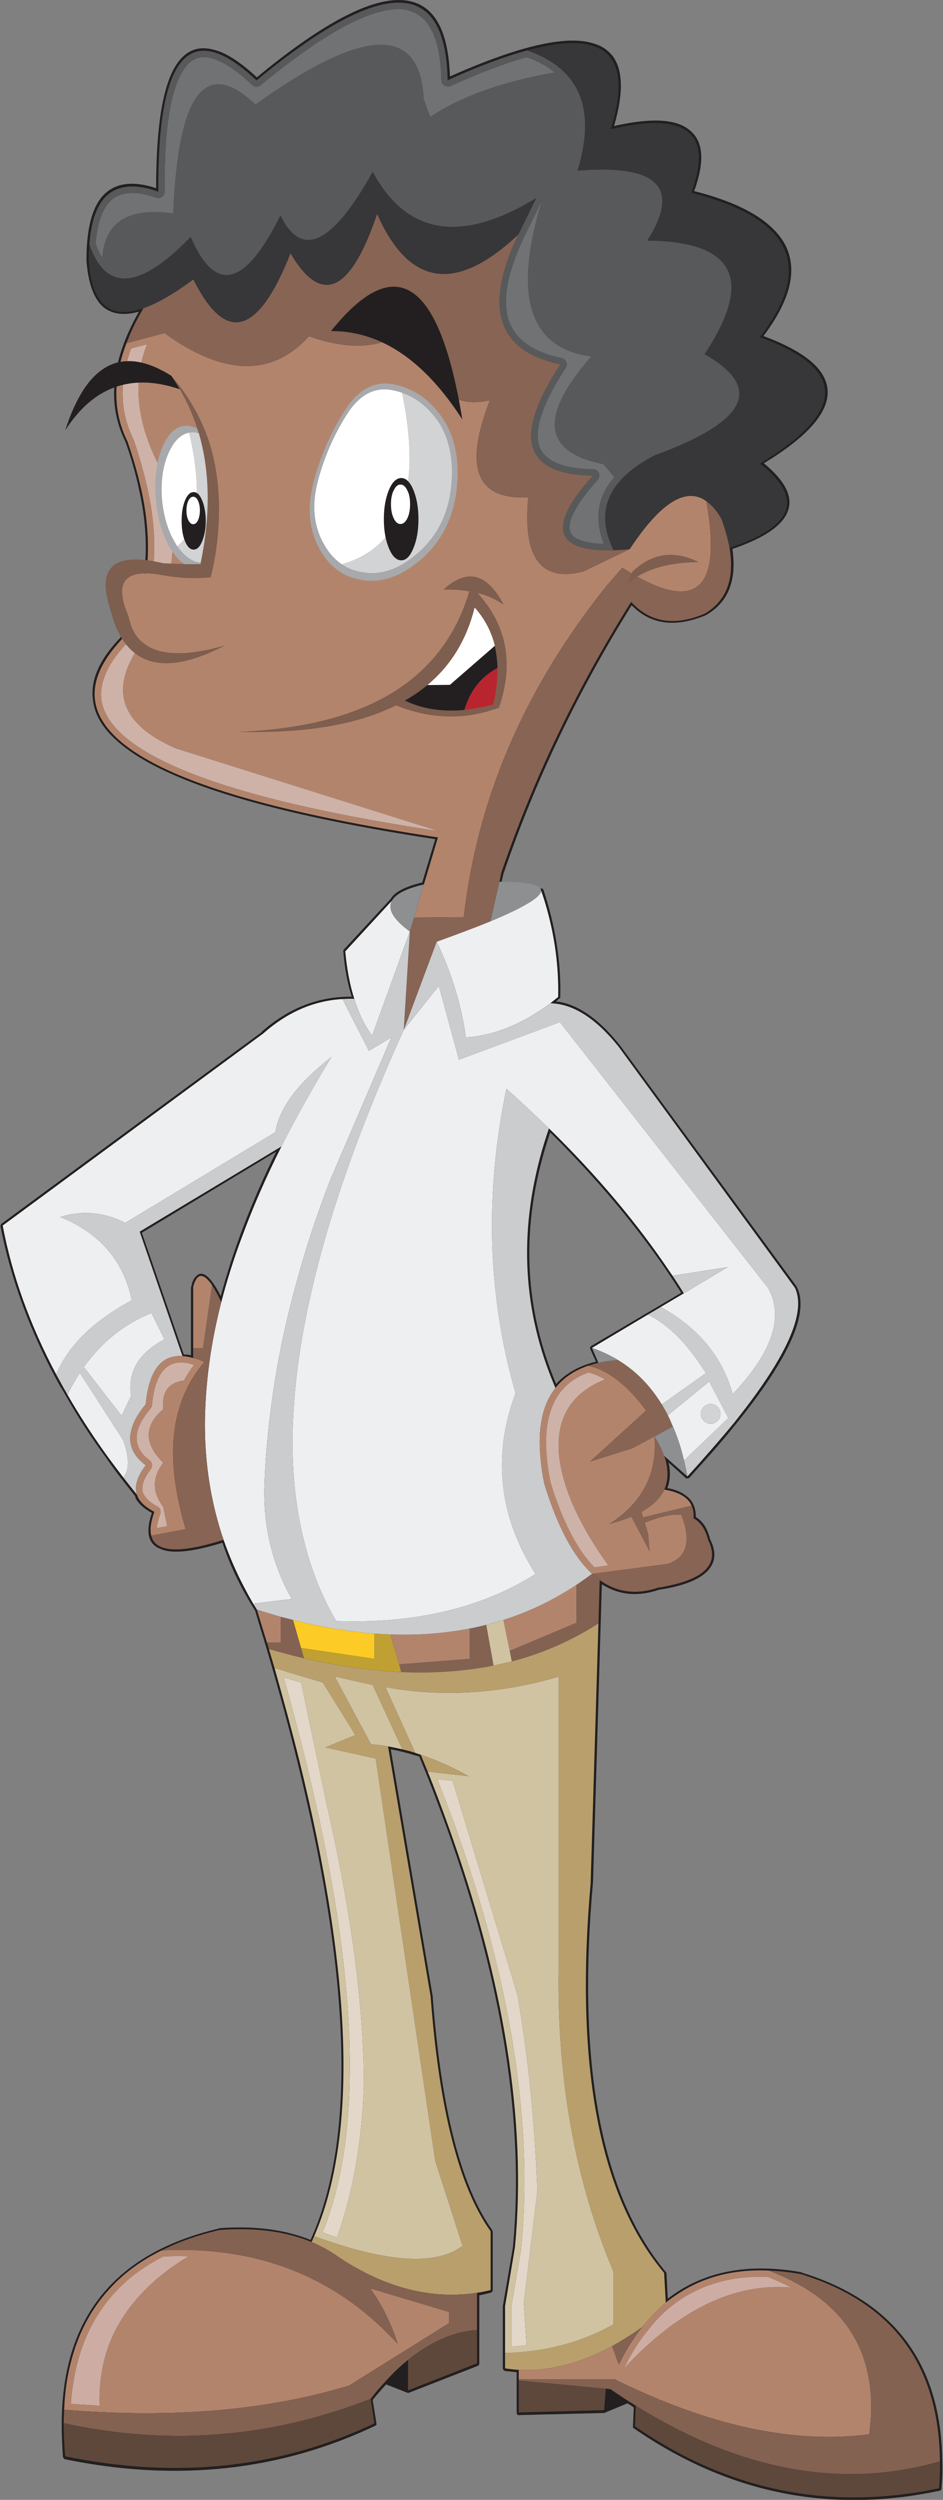 <?xml version="1.0" encoding="UTF-8" standalone="no"?>
<!DOCTYPE svg PUBLIC "-//W3C//DTD SVG 1.1//EN" "http://www.w3.org/Graphics/SVG/1.1/DTD/svg11.dtd">
<svg width="100%" height="100%" viewBox="0 0 379 1004" version="1.1" xmlns="http://www.w3.org/2000/svg" xmlns:xlink="http://www.w3.org/1999/xlink" xml:space="preserve" xmlns:serif="http://www.serif.com/" style="fill-rule:evenodd;clip-rule:evenodd;stroke-linejoin:round;stroke-miterlimit:1.414;">
    <rect x="0" y="0" width="379" height="1004" fill="#808080" stroke="none"/>
    <g transform="matrix(1,0,0,1,-2007.13,-92.658)">
        <g transform="matrix(4.167,0,0,4.167,0,0)">
            <path d="M548.627,40.656C549.68,37.742 549.518,35.799 548.143,34.746C546.846,33.694 544.457,33.573 540.896,34.382C542.231,29.848 541.543,27.176 538.872,26.407C536.24,25.598 531.625,26.691 525.068,29.605C524.906,24.667 523.245,22.238 520.129,22.238C517.012,22.238 512.478,24.707 506.447,29.686C504.827,28.188 503.451,27.298 502.236,27.014C500.981,26.691 499.929,26.974 499.078,27.946C497.5,29.727 496.73,33.856 496.73,40.373C494.545,39.645 492.844,39.847 491.711,40.981C490.578,42.114 490.011,44.219 490.011,47.336C490.173,49.482 490.699,50.979 491.59,51.789C492.439,52.518 493.613,52.679 495.07,52.275C492.399,56.97 491.954,61.18 493.775,64.823C494.625,67.212 495.152,69.439 495.476,71.503C496.164,76.402 495.476,80.449 493.249,83.728L493.209,83.769L493.249,83.728C491.185,85.874 490.335,87.939 490.659,89.841C490.902,91.743 492.399,93.525 494.99,95.144C500.091,98.342 509.645,100.973 523.65,103.118L522.396,107.288C520.736,107.693 519.724,108.219 519.359,108.867L514.826,113.765L514.784,113.846L514.784,113.927C514.906,115.546 515.19,117.004 515.596,118.299C512.396,118.258 509.523,119.392 506.932,121.659L506.932,121.699L481.793,140.199L481.753,140.28L481.712,140.402C482.725,145.583 484.627,150.724 487.461,155.825C487.663,156.108 487.825,156.432 488.027,156.756C489.16,158.78 490.457,160.763 491.914,162.747C492.764,164.002 493.735,165.217 494.707,166.431L494.748,166.593L494.748,166.633C495.03,167.16 495.557,167.645 496.326,168.05C495.678,169.912 495.962,171.086 497.176,171.532C498.27,172.017 500.252,171.815 503.127,170.925C503.896,173.232 504.948,175.377 506.285,177.482C506.648,178.778 507.054,179.992 507.418,181.247C515.312,207.965 516.688,226.95 511.628,238.123C509.118,237.111 506.203,236.746 502.803,236.99L502.762,237.03C492.723,239.378 487.663,245.653 487.623,255.813C487.623,256.866 487.663,257.918 487.744,259.052L487.825,259.173L487.906,259.254C498.714,261.481 508.713,260.387 517.901,256.016L517.984,255.935L517.984,255.813L517.619,253.546C518.064,252.98 518.51,252.494 518.914,252.049L520.979,252.858L521.101,252.858L527.74,250.267L527.86,250.186L527.901,250.065L527.901,243.467C528.266,243.386 528.67,243.304 529.074,243.183L529.156,243.102L529.197,242.981L529.197,237.313L529.156,237.192C526.12,232.942 524.216,225.452 523.408,214.684L523.408,214.644L519.359,190.841C520.129,190.963 520.857,191.165 521.668,191.408C521.83,191.449 521.99,191.489 522.112,191.529C529.439,209.301 532.436,225.088 531.141,238.852L530.168,244.519L530.168,250.551L530.249,250.672L530.371,250.753C530.735,250.794 531.141,250.834 531.504,250.875L531.504,254.802L531.545,254.882L531.586,255.004L531.747,255.004L539.965,254.802L540.046,254.761L542.191,253.87C542.394,253.992 542.596,254.113 542.799,254.275L542.718,256.137L542.718,256.218L542.838,256.299C551.866,262.533 561.703,264.557 572.309,262.29L572.431,262.25L572.471,262.128C572.552,261.198 572.592,260.347 572.552,259.497C572.471,250.105 567.938,244.033 559.031,241.281L558.99,241.24C553.769,240.309 549.478,241.159 546.077,243.79L545.956,241.321L545.916,241.24C539.641,233.751 537.293,221.202 538.872,203.593L539.722,174.932C541.381,175.985 543.203,176.146 545.227,175.458C547.453,175.134 548.992,174.527 549.802,173.758C550.691,172.908 550.814,171.855 550.166,170.6C549.923,169.589 549.478,168.86 548.789,168.455C548.789,167.565 548.506,166.836 547.777,166.35C547.373,166.026 546.766,165.783 546.037,165.662C546.32,164.933 546.361,164.124 546.158,163.192L547.858,164.731L547.98,164.731L548.143,164.69C548.75,164.002 549.315,163.395 549.883,162.747C551.016,161.492 552.028,160.278 552.959,159.104C557.857,152.991 559.72,148.7 558.545,146.312L558.506,146.231L541.503,123.035C539.52,120.525 537.535,119.109 535.552,118.785C535.432,118.785 535.391,118.785 535.309,118.785C535.391,118.663 535.512,118.582 535.633,118.461L535.714,118.42L535.714,118.299C535.795,114.898 535.229,111.457 534.095,108.016L534.014,107.895L533.852,107.855L533.73,107.935L533.689,108.057C533.609,108.584 532.111,109.474 529.277,110.689L530.249,106.357L530.249,106.397C533.285,97.492 537.414,88.869 542.596,80.571C544.418,82.433 546.766,82.757 549.721,81.543C551.906,80.328 552.756,78.182 552.311,75.146C555.388,74.094 557.169,72.88 557.655,71.503C558.182,70.127 557.412,68.589 555.348,66.888C559.477,64.378 561.501,62.112 561.501,60.047C561.501,57.942 559.436,56.161 555.307,54.623C557.898,51.182 558.586,48.348 557.493,46C556.359,43.693 553.445,41.871 548.627,40.656ZM502.965,147.162C502.398,146.029 501.872,145.34 501.427,145.097C501.143,144.935 500.819,144.976 500.617,145.219C500.414,145.381 500.213,145.705 500.131,146.231L500.091,146.271L500.091,152.869C499.889,152.789 499.646,152.789 499.402,152.789L495.354,141.05L508.309,133.236C505.92,138.094 504.139,142.749 502.965,147.162ZM534.742,131.374C539.844,136.434 544.053,141.575 547.373,146.838L538.67,151.979L538.588,152.101L538.588,152.222L539.154,153.477C537.495,153.882 536.24,154.611 535.309,155.623C532.07,147.931 531.868,139.835 534.742,131.374Z" style="fill:rgb(35,31,32);fill-rule:nonzero;"/>
        </g>
        <g transform="matrix(4.167,0,0,4.167,0,0)">
            <path d="M554.972,66.913C563.348,61.855 563.348,57.788 554.972,54.733C560.232,47.895 558.027,43.261 548.355,40.813C550.48,35.006 547.891,32.963 540.587,34.683C542.792,27.541 540.102,25.012 532.514,27.095C537.593,28.856 539.211,32.72 537.369,38.689C545.119,38.041 547.364,40.287 544.106,45.426C552.564,45.507 554.406,49.149 549.631,56.372C555.355,59.629 553.738,62.866 544.814,66.124C540.323,68.45 539.009,71.486 540.85,75.269C541.336,75.249 541.861,75.229 542.408,75.168C543.439,73.61 544.41,72.396 545.321,71.547C547.02,69.968 548.518,69.624 549.792,70.535C550.137,70.778 550.48,71.121 550.805,71.547C550.945,71.748 551.088,71.971 551.229,72.194C551.613,73.225 551.877,74.177 552.039,75.047C555.094,74.035 556.874,72.862 557.42,71.547C557.967,70.17 557.157,68.633 554.972,66.913Z" style="fill:rgb(55,54,56);fill-rule:nonzero;"/>
        </g>
        <g transform="matrix(4.167,0,0,4.167,0,0)">
            <path d="M532.514,27.095C530.349,27.682 527.779,28.633 524.846,29.969C524.664,19.994 518.533,19.994 506.414,29.989C500,23.919 496.844,27.5 496.945,40.712C492.838,39.255 490.633,40.955 490.289,45.811C491.887,50.404 495.145,50.16 500.062,45.082C502.429,50.586 505.301,49.898 508.721,43.019C510.764,47.207 513.737,45.79 517.623,38.81C520.9,44.9 526.16,45.73 533.384,41.339L531.664,44.84C528.285,51.921 529.641,56.089 535.73,57.343C531.118,64.404 532.17,67.986 538.867,68.067C537.652,69.422 536.823,70.575 536.378,71.547C535.184,74.136 536.661,75.37 540.85,75.269C539.009,71.486 540.323,68.45 544.814,66.124C553.738,62.866 555.355,59.629 549.631,56.372C554.406,49.149 552.564,45.507 544.106,45.426C547.364,40.287 545.119,38.041 537.369,38.689C539.211,32.72 537.593,28.856 532.514,27.095ZM524.704,30.555C524.846,30.596 524.967,30.596 525.109,30.535C527.922,29.26 530.39,28.33 532.473,27.743C533.546,28.127 534.437,28.613 535.164,29.22C530.105,30.11 526.101,31.547 523.166,33.509L522.539,31.789C522.195,24.647 516.773,24.809 506.313,32.316C501.497,27.723 498.847,31.223 498.382,42.816C494.072,42.189 491.785,43.626 491.543,47.085C491.301,46.701 491.078,46.236 490.896,45.709C491.078,43.585 491.625,42.128 492.574,41.38C493.566,40.672 494.941,40.652 496.743,41.299C496.863,41.339 496.986,41.339 497.127,41.299C497.249,41.258 497.35,41.177 497.431,41.076C497.512,40.975 497.552,40.854 497.552,40.712C497.492,34.319 498.22,30.252 499.697,28.532C500.324,27.824 501.113,27.581 502.064,27.844C503.176,28.148 504.492,28.997 506.01,30.434C506.11,30.535 506.252,30.596 506.394,30.596C506.535,30.596 506.677,30.555 506.799,30.454L506.839,30.434C512.727,25.578 517.137,23.13 520.111,23.11C522.781,23.17 524.158,25.457 524.237,29.989C524.237,30.13 524.279,30.252 524.38,30.353C524.461,30.454 524.563,30.535 524.704,30.555ZM532.211,45.103L533.93,41.602C531.138,50.808 532.736,55.805 538.705,56.594C533.647,62.361 534.031,65.821 539.879,66.974L540.931,68.228C539.291,70.07 538.969,72.214 539.918,74.662C538.523,74.622 537.551,74.379 536.985,73.954C536.5,73.489 536.479,72.76 536.924,71.809L536.945,71.809C537.369,70.879 538.158,69.766 539.332,68.471C539.434,68.349 539.474,68.208 539.474,68.046C539.474,67.884 539.414,67.742 539.291,67.641C539.171,67.52 539.028,67.459 538.887,67.459C535.893,67.419 534.152,66.65 533.647,65.153C533.202,63.494 534.072,61.005 536.236,57.687C536.317,57.566 536.358,57.444 536.338,57.302C536.317,57.161 536.277,57.06 536.196,56.959C536.096,56.858 535.994,56.777 535.853,56.756C533.08,56.17 531.361,54.955 530.734,53.094C530.105,51.132 530.611,48.461 532.211,45.103Z" style="fill:rgb(88,89,91);fill-rule:nonzero;"/>
        </g>
        <g transform="matrix(4.167,0,0,4.167,0,0)">
            <path d="M525.109,30.535C524.967,30.596 524.846,30.596 524.704,30.555C524.563,30.535 524.461,30.454 524.38,30.353C524.279,30.252 524.237,30.13 524.237,29.989C524.158,25.457 522.781,23.17 520.111,23.11C517.137,23.13 512.727,25.578 506.839,30.434L506.799,30.454C506.677,30.555 506.535,30.596 506.394,30.596C506.252,30.596 506.11,30.535 506.01,30.434C504.492,28.997 503.176,28.148 502.064,27.844C501.113,27.581 500.324,27.824 499.697,28.532C498.22,30.252 497.492,34.319 497.552,40.712C497.552,40.854 497.512,40.975 497.431,41.076C497.35,41.177 497.249,41.258 497.127,41.299C496.986,41.339 496.863,41.339 496.743,41.299C494.941,40.652 493.566,40.672 492.574,41.38C491.625,42.128 491.078,43.585 490.896,45.709C491.078,46.236 491.301,46.701 491.543,47.085C491.785,43.626 494.072,42.189 498.382,42.816C498.847,31.223 501.497,27.723 506.313,32.316C516.773,24.809 522.195,24.647 522.539,31.789L523.166,33.509C526.101,31.547 530.105,30.11 535.164,29.22C534.437,28.613 533.546,28.127 532.473,27.743C530.39,28.33 527.922,29.26 525.109,30.535Z" style="fill:rgb(112,114,116);fill-rule:nonzero;"/>
        </g>
        <g transform="matrix(4.167,0,0,4.167,0,0)">
            <path d="M533.93,41.602L532.211,45.103C530.611,48.461 530.105,51.132 530.734,53.094C531.361,54.955 533.08,56.17 535.853,56.756C535.994,56.777 536.096,56.858 536.196,56.959C536.277,57.06 536.317,57.161 536.338,57.302C536.358,57.445 536.317,57.566 536.236,57.687C534.072,61.005 533.202,63.494 533.647,65.153C534.152,66.65 535.893,67.419 538.887,67.459C539.028,67.459 539.171,67.52 539.291,67.641C539.414,67.742 539.474,67.884 539.474,68.046C539.474,68.208 539.434,68.349 539.332,68.471C538.158,69.766 537.369,70.879 536.945,71.809L536.924,71.809C536.479,72.76 536.5,73.489 536.985,73.954C537.551,74.379 538.523,74.622 539.918,74.662C538.969,72.214 539.291,70.07 540.931,68.228L539.879,66.974C534.031,65.821 533.647,62.361 538.705,56.594C532.736,55.805 531.138,50.808 533.93,41.602Z" style="fill:rgb(112,114,116);fill-rule:nonzero;"/>
        </g>
        <g transform="matrix(4.167,0,0,4.167,0,0)">
            <path d="M508.721,43.019C505.301,49.898 502.429,50.586 500.062,45.082C495.145,50.16 491.887,50.404 490.289,45.811C490.248,46.276 490.229,46.802 490.229,47.348C490.491,51.556 492.252,53.094 495.509,51.941C496.863,51.476 498.463,50.545 500.324,49.169C503.439,55.421 506.556,54.572 509.691,46.66C512.687,51.718 515.479,50.444 518.047,42.857C521.123,49.837 525.655,50.505 531.664,44.84L533.384,41.339C526.16,45.73 520.9,44.9 517.623,38.81C513.737,45.79 510.764,47.207 508.721,43.018L508.721,43.019Z" style="fill:rgb(55,54,56);fill-rule:nonzero;"/>
        </g>
        <g transform="matrix(4.167,0,0,4.167,0,0)">
            <path d="M495.509,51.941C494.82,53.094 494.274,54.227 493.869,55.32L497.532,54.349C503.258,58.476 507.91,58.577 511.473,54.653C516.187,56.311 519.768,55.684 522.195,52.771C522.52,59.063 524.766,61.734 528.912,60.823C526.384,67.318 527.617,70.434 532.615,70.17C532.069,75.997 533.85,78.385 537.956,77.313L542.408,75.168C541.861,75.229 541.336,75.249 540.85,75.269C536.661,75.37 535.184,74.136 536.378,71.547C536.823,70.575 537.652,69.422 538.867,68.067C532.17,67.986 531.118,64.404 535.73,57.343C529.641,56.089 528.285,51.921 531.664,44.84C525.655,50.505 521.123,49.837 518.047,42.857C515.479,50.444 512.687,51.718 509.691,46.66C506.556,54.572 503.439,55.421 500.324,49.169C498.463,50.545 496.863,51.475 495.509,51.941Z" style="fill:rgb(135,100,84);fill-rule:nonzero;"/>
        </g>
        <g transform="matrix(4.167,0,0,4.167,0,0)">
            <path d="M493.869,55.32C492.534,58.82 492.574,61.976 493.971,64.789C494.801,67.197 495.387,69.442 495.69,71.547C496.398,76.503 495.63,80.611 493.385,83.888C485.494,92.345 495.671,98.698 523.914,102.947L522.559,107.478L521.609,110.676L526.403,110.635C526.465,110.21 526.504,109.765 526.565,109.34C528.043,98.395 532.574,88.218 540.121,78.769L541.699,76.948C548.699,81.46 551.391,79.316 549.792,70.535C548.518,69.624 547.02,69.968 545.321,71.547C544.41,72.396 543.439,73.61 542.408,75.168L537.956,77.313C533.85,78.385 532.069,75.997 532.615,70.17C527.617,70.434 526.384,67.318 528.912,60.823C524.766,61.734 522.52,59.063 522.195,52.771C519.768,55.684 516.187,56.312 511.473,54.653C507.91,58.577 503.258,58.476 497.532,54.349L493.869,55.32ZM494.314,55.825L495.853,55.421C494.314,59.306 494.922,63.595 497.652,68.289C498.928,73.367 498.483,78.263 496.317,82.978C491.969,87.975 492.736,91.779 498.584,94.348L498.705,94.389L523.977,102.34C509.995,100.235 500.465,97.626 495.428,94.49C493.061,93.013 491.745,91.435 491.463,89.756C491.239,88.056 492.028,86.235 493.83,84.313L493.891,84.232C496.217,80.853 497.025,76.584 496.298,71.466C495.974,69.321 495.387,67.034 494.558,64.586L494.518,64.526C493.242,61.916 493.161,59.022 494.314,55.825Z" style="fill:rgb(179,132,108);fill-rule:nonzero;"/>
        </g>
        <g transform="matrix(4.167,0,0,4.167,0,0)">
            <path d="M495.853,55.421L494.314,55.825C493.161,59.023 493.242,61.916 494.518,64.526L494.558,64.586C495.387,67.034 495.974,69.321 496.298,71.466C497.025,76.584 496.217,80.853 493.891,84.232L493.83,84.313C492.028,86.235 491.239,88.056 491.463,89.756C491.745,91.435 493.061,93.013 495.428,94.49C500.465,97.626 509.995,100.235 523.977,102.34L498.705,94.389L498.584,94.348C492.736,91.779 491.969,87.975 496.317,82.978C498.483,78.263 498.928,73.367 497.652,68.289C494.922,63.595 494.314,59.306 495.853,55.421Z" style="fill:rgb(206,178,168);fill-rule:nonzero;"/>
        </g>
        <g transform="matrix(4.167,0,0,4.167,0,0)">
            <path d="M541.699,76.948L540.121,78.769C532.574,88.218 528.043,98.395 526.565,109.34C526.504,109.765 526.465,110.21 526.403,110.635L521.609,110.676L521.203,112.011L520.617,121.5L523.793,113.002C525.816,112.274 527.536,111.626 528.973,111.04L529.844,107.216L530.025,106.345C533.102,97.343 537.269,88.643 542.549,80.246C544.35,82.229 546.697,82.614 549.61,81.4C551.734,80.165 552.543,78.061 552.039,75.047C551.877,74.177 551.613,73.225 551.229,72.194C551.088,71.971 550.945,71.748 550.805,71.547C550.48,71.121 550.137,70.778 549.792,70.535C551.391,79.315 548.699,81.46 541.699,76.948Z" style="fill:rgb(135,100,84);fill-rule:nonzero;"/>
        </g>
        <g transform="matrix(4.167,0,0,4.167,0,0)">
            <path d="M519.362,109.34C519.383,109.239 519.424,109.137 519.484,109.036L514.973,113.933C515.135,115.653 515.418,117.17 515.843,118.505C516.268,119.902 516.854,121.095 517.563,122.066L521.203,112.011C519.788,110.979 519.181,110.089 519.362,109.34Z" style="fill:rgb(238,239,240);fill-rule:nonzero;"/>
        </g>
        <g transform="matrix(4.167,0,0,4.167,0,0)">
            <path d="M519.484,109.036C519.424,109.137 519.383,109.239 519.362,109.34C519.181,110.089 519.788,110.979 521.203,112.011L521.609,110.676L522.559,107.478C520.88,107.863 519.848,108.389 519.484,109.036Z" style="fill:rgb(141,143,145);fill-rule:nonzero;"/>
        </g>
        <g transform="matrix(4.167,0,0,4.167,0,0)">
            <path d="M533.869,108.086L533.829,107.924C533.627,107.458 532.291,107.216 529.844,107.216L528.973,111.04C530.531,110.392 531.725,109.825 532.534,109.34C533.404,108.834 533.849,108.409 533.869,108.086Z" style="fill:rgb(141,143,145);fill-rule:nonzero;"/>
        </g>
        <g transform="matrix(4.167,0,0,4.167,0,0)">
            <path d="M534.274,109.34C534.152,108.915 534.011,108.511 533.869,108.086C533.849,108.409 533.404,108.834 532.534,109.34C531.725,109.825 530.531,110.392 528.973,111.04C527.536,111.626 525.816,112.274 523.793,113.002C525.25,116.057 526.182,119.133 526.605,122.228C529.316,122.046 532.027,120.953 534.76,118.93C535.002,118.728 535.245,118.525 535.508,118.324C535.569,115.329 535.164,112.334 534.274,109.34Z" style="fill:rgb(238,239,240);fill-rule:nonzero;"/>
        </g>
        <g transform="matrix(4.167,0,0,4.167,0,0)">
            <path d="M493.749,140.094C491.726,139.062 489.642,138.859 487.477,139.527C491.301,141.085 493.606,143.776 494.376,147.559C490.674,149.562 488.245,151.929 487.092,154.701C487.437,155.348 487.8,155.996 488.184,156.664C488.549,155.915 488.953,155.207 489.378,154.559L493.566,161.074C494.152,162.734 494.152,163.927 493.566,164.636C493.992,165.181 494.437,165.748 494.882,166.294C494.619,165.485 494.901,164.534 495.73,163.462C495.428,163.239 495.185,162.997 494.963,162.754C494.254,161.925 494.072,160.993 494.376,159.922C494.578,159.214 495.003,158.465 495.671,157.656L495.73,157.574C496.035,154.357 497.208,152.8 499.272,152.941L495.145,140.943L508.822,132.729C510.238,129.917 511.856,127.044 513.656,124.09C510.379,126.638 508.579,129.067 508.234,131.353L493.749,140.094ZM493.404,158.687L489.762,153.993C491.482,151.586 493.647,149.845 496.277,148.793L497.532,151.322C495.043,152.637 493.971,154.438 494.314,156.765L493.404,158.687Z" style="fill:rgb(202,204,206);fill-rule:nonzero;"/>
        </g>
        <g transform="matrix(4.167,0,0,4.167,0,0)">
            <path d="M489.762,153.993L493.404,158.687L494.314,156.765C493.971,154.438 495.043,152.637 497.532,151.322L496.277,148.793C493.647,149.845 491.482,151.586 489.762,153.993Z" style="fill:rgb(238,239,240);fill-rule:nonzero;"/>
        </g>
        <g transform="matrix(4.167,0,0,4.167,0,0)">
            <path d="M487.477,139.527C489.642,138.859 491.726,139.062 493.749,140.094L508.234,131.353C508.579,129.067 510.379,126.638 513.656,124.09C511.856,127.044 510.238,129.917 508.822,132.729C507.345,135.663 506.09,138.535 505.059,141.328C504.229,143.512 503.562,145.657 503.016,147.741C502.488,149.785 502.104,151.767 501.842,153.73C501.659,155.126 501.538,156.502 501.478,157.857C501.396,159.537 501.438,161.156 501.578,162.754C501.821,165.485 502.367,168.116 503.237,170.644C503.824,172.324 504.532,173.942 505.383,175.52C505.604,175.946 505.848,176.37 506.09,176.795L509.813,176.35C509.246,175.359 508.781,174.327 508.396,173.275C507.547,170.948 507.143,168.5 507.163,165.89C507.223,163.32 507.445,160.711 507.79,158.08C508.296,153.993 509.145,149.845 510.319,145.657C511.189,142.441 512.262,139.203 513.534,135.926L519.424,122.208L517.258,123.523L514.709,118.525C511.917,118.687 509.368,119.801 507.062,121.844L481.933,140.356C482.844,145.172 484.563,149.947 487.092,154.701C488.245,151.929 490.674,149.562 494.376,147.559C493.606,143.776 491.301,141.085 487.477,139.527Z" style="fill:rgb(238,239,240);fill-rule:nonzero;"/>
        </g>
        <g transform="matrix(4.167,0,0,4.167,0,0)">
            <path d="M503.016,147.741C502.691,147.053 502.387,146.507 502.125,146.102L501.254,152.152L500.305,152.152L500.305,153.123C500.648,153.204 500.992,153.325 501.376,153.508C500.305,154.762 499.516,156.178 499.009,157.777C497.977,161.013 498.18,164.959 499.575,169.613L496.258,170.24C496.642,171.859 498.969,172 503.237,170.644C502.367,168.116 501.821,165.485 501.578,162.754C501.438,161.156 501.396,159.537 501.478,157.858C501.538,156.502 501.659,155.126 501.842,153.73C502.104,151.767 502.488,149.785 503.016,147.741Z" style="fill:rgb(135,100,84);fill-rule:nonzero;"/>
        </g>
        <g transform="matrix(4.167,0,0,4.167,0,0)">
            <path d="M502.125,146.102C501.275,144.868 500.668,144.909 500.305,146.264L500.305,152.152L501.254,152.152L502.125,146.102Z" style="fill:rgb(179,132,108);fill-rule:nonzero;"/>
        </g>
        <g transform="matrix(4.167,0,0,4.167,0,0)">
            <path d="M541.355,123.138C539.15,120.387 536.965,118.991 534.76,118.93C532.027,120.953 529.316,122.046 526.605,122.228C526.182,119.133 525.25,116.057 523.793,113.002L520.617,121.5L523.995,117.271L525.938,124.373L535.67,120.751L555.761,146.386C557.299,149.158 556.166,152.557 552.342,156.603C552.119,155.774 551.815,155.005 551.451,154.257C550.218,151.768 548.194,149.744 545.402,148.207L544.168,148.935C546.171,149.927 548.032,151.808 549.752,154.58L545.503,157.595C545.705,157.938 545.908,158.283 546.09,158.647L550.075,155.389L551.916,158.91L547.648,162.997C547.77,163.503 547.87,164.008 547.971,164.534C548.518,163.927 549.064,163.341 549.57,162.754C550.521,161.682 551.391,160.67 552.199,159.699C552.402,159.456 552.604,159.214 552.787,158.97C557.582,152.921 559.443,148.733 558.352,146.366L541.355,123.139L541.355,123.138Z" style="fill:rgb(202,204,206);fill-rule:nonzero;"/>
        </g>
        <g transform="matrix(4.167,0,0,4.167,0,0)">
            <path d="M515.843,118.505C515.456,118.485 515.094,118.505 514.709,118.525L517.258,123.523L519.424,122.208L513.534,135.926C512.262,139.203 511.189,142.441 510.319,145.657C509.145,149.845 508.296,153.993 507.79,158.08C507.445,160.711 507.223,163.32 507.163,165.89C507.143,168.5 507.547,170.948 508.396,173.275C508.781,174.327 509.246,175.359 509.813,176.35L506.09,176.795C506.212,176.977 506.332,177.179 506.455,177.382C507.223,177.625 507.992,177.847 508.74,178.07C509.145,178.171 509.55,178.272 509.934,178.373C511.533,178.778 513.111,179.102 514.629,179.324C515.7,179.486 516.732,179.608 517.765,179.688C518.291,179.729 518.815,179.749 519.322,179.769C521.992,179.871 524.542,179.668 526.971,179.203C527.517,179.102 528.043,178.98 528.568,178.839C529.114,178.697 529.682,178.535 530.228,178.373C532.716,177.584 535.063,176.451 537.269,174.995C537.774,174.65 538.28,174.306 538.785,173.922C537.005,172.283 535.488,169.45 534.234,165.445L534.173,165.242C533.99,164.372 533.869,163.543 533.809,162.754C533.667,161.358 533.707,160.124 533.93,159.031C534.152,157.837 534.598,156.846 535.245,156.016C534.941,155.308 534.658,154.58 534.395,153.851C531.806,146.548 531.887,138.94 534.618,130.989C533.303,129.714 531.947,128.44 530.511,127.165C528.427,137.22 528.689,146.891 531.3,156.178L531.361,156.401L531.4,156.502C531.098,157.311 530.834,158.121 530.652,158.93C530.389,159.962 530.207,161.014 530.146,162.046C529.822,166.133 530.875,170.098 533.323,173.942C528.123,177.22 521.71,178.738 514.103,178.474C512.807,176.269 511.816,173.862 511.128,171.251C510.42,168.621 510.016,165.789 509.914,162.754C509.854,161.277 509.895,159.739 509.995,158.161C510.197,154.62 510.764,150.837 511.695,146.79C513.414,139.243 516.388,130.807 520.617,121.5L521.203,112.011L517.563,122.066C516.854,121.095 516.268,119.902 515.841,118.505L515.843,118.505Z" style="fill:rgb(202,204,206);fill-rule:nonzero;"/>
        </g>
        <g transform="matrix(4.167,0,0,4.167,0,0)">
            <path d="M523.995,117.271L520.617,121.5C516.388,130.806 513.414,139.243 511.695,146.79C510.764,150.837 510.197,154.62 509.995,158.161C509.895,159.739 509.854,161.277 509.914,162.754C510.016,165.789 510.42,168.621 511.128,171.251C511.816,173.861 512.807,176.269 514.103,178.474C521.71,178.738 528.123,177.22 533.323,173.942C530.875,170.098 529.822,166.133 530.146,162.046C530.207,161.013 530.39,159.962 530.652,158.93C530.835,158.121 531.098,157.311 531.4,156.502L531.361,156.401L531.3,156.178C528.689,146.891 528.427,137.22 530.511,127.165C531.947,128.439 533.303,129.714 534.618,130.989C539.291,135.561 543.197,140.215 546.354,144.929C546.414,145.01 546.475,145.091 546.535,145.192L551.855,144.363L547.627,146.891L545.402,148.207C548.194,149.744 550.218,151.767 551.451,154.256C551.815,155.005 552.119,155.774 552.342,156.603C556.166,152.556 557.299,149.158 555.761,146.386L535.67,120.751L525.938,124.373L523.995,117.271Z" style="fill:rgb(238,239,240);fill-rule:nonzero;"/>
        </g>
        <g transform="matrix(4.167,0,0,4.167,0,0)">
            <path d="M551.855,144.363L546.535,145.192C546.919,145.759 547.283,146.325 547.627,146.891L551.855,144.363Z" style="fill:rgb(202,204,206);fill-rule:nonzero;"/>
        </g>
        <g transform="matrix(4.167,0,0,4.167,0,0)">
            <path d="M546.575,159.719L546.475,159.496C546.354,159.193 546.23,158.91 546.09,158.647C545.908,158.283 545.705,157.938 545.503,157.595C544.391,155.774 542.994,154.357 541.295,153.325C540.606,153.366 539.979,153.447 539.393,153.589C539.049,153.669 538.705,153.77 538.382,153.872C540.263,154.257 542.125,155.693 543.986,158.181L538.563,163.118L542.671,161.823L544.795,160.69L546.575,159.719Z" style="fill:rgb(135,100,84);fill-rule:nonzero;"/>
        </g>
        <g transform="matrix(4.167,0,0,4.167,0,0)">
            <path d="M546.475,159.496L546.575,159.719C546.98,160.65 547.324,161.661 547.587,162.754L547.648,162.997L551.916,158.91L550.075,155.389L546.09,158.647C546.23,158.91 546.354,159.193 546.475,159.496ZM549.549,159.173C549.367,158.991 549.267,158.768 549.267,158.505C549.267,158.242 549.367,158.019 549.549,157.837C549.731,157.656 549.954,157.554 550.218,157.554C550.48,157.554 550.703,157.656 550.885,157.837C551.066,158.019 551.168,158.242 551.168,158.505C551.168,158.768 551.066,158.991 550.885,159.173C550.703,159.355 550.48,159.456 550.218,159.456C549.954,159.456 549.731,159.355 549.549,159.173Z" style="fill:rgb(238,239,240);fill-rule:nonzero;"/>
        </g>
        <g transform="matrix(4.167,0,0,4.167,0,0)">
            <path d="M549.267,158.505C549.267,158.768 549.367,158.991 549.549,159.173C549.731,159.355 549.954,159.456 550.218,159.456C550.48,159.456 550.703,159.355 550.885,159.173C551.066,158.991 551.168,158.768 551.168,158.505C551.168,158.242 551.066,158.019 550.885,157.837C550.703,157.656 550.48,157.554 550.218,157.554C549.954,157.554 549.731,157.656 549.549,157.837C549.367,158.019 549.267,158.242 549.267,158.505Z" style="fill:rgb(209,211,212);fill-rule:nonzero;"/>
        </g>
        <g transform="matrix(4.167,0,0,4.167,0,0)">
            <path d="M545.503,157.595L549.752,154.58C548.032,151.808 546.171,149.927 544.168,148.935L538.766,152.152C539.676,152.456 540.506,152.86 541.295,153.325C542.994,154.357 544.391,155.774 545.503,157.595Z" style="fill:rgb(238,239,240);fill-rule:nonzero;"/>
        </g>
        <g transform="matrix(4.167,0,0,4.167,0,0)">
            <path d="M545.746,165.809C546.13,164.919 546.15,163.907 545.807,162.754L545.727,162.552C545.503,161.965 545.199,161.338 544.795,160.69C545.078,164.271 543.621,167.083 540.425,169.127C541.214,168.925 541.941,168.682 542.57,168.419L544.33,171.778L544.188,170.078L543.863,169.006C545.26,168.419 546.434,168.156 547.385,168.237C548.376,170.806 547.91,172.385 546.029,172.971L538.785,173.922C539.028,174.145 539.271,174.347 539.515,174.529C541.193,175.723 543.055,175.966 545.139,175.258C545.422,175.217 545.686,175.177 545.948,175.116C549.731,174.367 551.088,172.89 549.975,170.665C549.711,169.633 549.246,168.945 548.559,168.56C548.598,168.095 548.538,167.691 548.376,167.346L543.703,168.48L543.541,167.953C544.613,167.367 545.361,166.638 545.746,165.809Z" style="fill:rgb(135,100,84);fill-rule:nonzero;"/>
        </g>
        <g transform="matrix(4.167,0,0,4.167,0,0)">
            <path d="M545.727,162.552L547.971,164.534C547.87,164.008 547.77,163.503 547.648,162.997L547.587,162.754C547.324,161.661 546.98,160.65 546.575,159.719L544.795,160.69C545.199,161.338 545.503,161.965 545.727,162.552Z" style="fill:rgb(141,143,145);fill-rule:nonzero;"/>
        </g>
        <g transform="matrix(4.167,0,0,4.167,0,0)">
            <path d="M548.376,167.346C548.012,166.537 547.143,166.032 545.746,165.809C545.361,166.638 544.613,167.367 543.541,167.953L543.703,168.48L548.376,167.346Z" style="fill:rgb(179,132,108);fill-rule:nonzero;"/>
        </g>
        <g transform="matrix(4.167,0,0,4.167,0,0)">
            <path d="M546.029,172.971C547.91,172.385 548.376,170.806 547.385,168.237C546.434,168.156 545.26,168.419 543.863,169.006L544.188,170.078L544.33,171.778L542.57,168.419C541.941,168.682 541.214,168.925 540.425,169.127C543.621,167.083 545.078,164.271 544.795,160.69L542.671,161.823L538.563,163.118L543.986,158.181C542.125,155.693 540.263,154.257 538.382,153.872C537.047,154.337 535.994,155.046 535.245,156.016C534.598,156.845 534.152,157.837 533.93,159.031C533.707,160.124 533.667,161.358 533.809,162.754C533.869,163.543 533.991,164.372 534.173,165.242L534.234,165.445C535.488,169.45 537.005,172.283 538.785,173.922L546.029,172.971ZM538.422,154.519C538.947,154.64 539.474,154.863 540.02,155.187C537.896,156.036 536.54,157.352 535.934,159.112C535.528,160.245 535.447,161.581 535.67,163.098C535.913,164.615 536.418,166.214 537.207,167.893C537.996,169.552 539.028,171.292 540.344,173.113L539.009,173.295C537.512,171.798 536.216,169.41 535.104,166.153C535.002,165.809 534.881,165.465 534.78,165.121C534.598,164.271 534.477,163.462 534.416,162.714L534.416,162.693C534.274,161.317 534.335,160.103 534.557,159.052C534.78,158.019 535.164,157.129 535.73,156.401C536.398,155.551 537.289,154.924 538.422,154.519Z" style="fill:rgb(179,132,108);fill-rule:nonzero;"/>
        </g>
        <g transform="matrix(4.167,0,0,4.167,0,0)">
            <path d="M540.02,155.187C539.474,154.863 538.947,154.64 538.422,154.519C537.289,154.924 536.398,155.551 535.73,156.401C535.164,157.129 534.78,158.019 534.557,159.052C534.335,160.103 534.274,161.317 534.416,162.693L534.416,162.714C534.477,163.462 534.598,164.271 534.78,165.121C534.881,165.465 535.002,165.809 535.104,166.153C536.216,169.41 537.512,171.798 539.009,173.295L540.344,173.113C539.028,171.292 537.996,169.552 537.207,167.893C536.418,166.214 535.913,164.615 535.67,163.098C535.447,161.58 535.528,160.245 535.934,159.112C536.54,157.352 537.896,156.036 540.02,155.187Z" style="fill:rgb(206,178,168);fill-rule:nonzero;"/>
        </g>
        <g transform="matrix(4.167,0,0,4.167,0,0)">
            <path d="M538.766,152.152L539.393,153.589C539.979,153.447 540.606,153.366 541.295,153.325C540.506,152.86 539.676,152.456 538.766,152.152Z" style="fill:rgb(141,143,145);fill-rule:nonzero;"/>
        </g>
        <g transform="matrix(4.167,0,0,4.167,0,0)">
            <path d="M528.568,178.839C528.043,178.98 527.517,179.102 526.971,179.203L526.971,182.116L520.172,182.642L520.375,183.391C523.51,183.533 526.484,183.31 529.276,182.763L528.568,178.839Z" style="fill:rgb(131,98,82);fill-rule:nonzero;"/>
        </g>
        <g transform="matrix(4.167,0,0,4.167,0,0)">
            <path d="M519.322,179.769C518.815,179.749 518.291,179.729 517.765,179.688L517.765,182.116L510.703,181.064L510.986,182.055C511.755,182.238 512.524,182.399 513.273,182.541C514.932,182.845 516.551,183.087 518.129,183.229C518.877,183.31 519.625,183.371 520.375,183.391L520.172,182.642L519.322,179.769Z" style="fill:rgb(192,160,50);fill-rule:nonzero;"/>
        </g>
        <g transform="matrix(4.167,0,0,4.167,0,0)">
            <path d="M517.765,179.688C516.732,179.607 515.7,179.486 514.629,179.324C513.111,179.102 511.533,178.778 509.934,178.373L510.703,181.064L517.765,182.116L517.765,179.688Z" style="fill:rgb(253,203,37);fill-rule:nonzero;"/>
        </g>
        <g transform="matrix(4.167,0,0,4.167,0,0)">
            <path d="M520.375,183.391C519.625,183.371 518.877,183.31 518.129,183.229C516.551,183.087 514.932,182.845 513.273,182.541C512.524,182.399 511.755,182.238 510.986,182.055C509.874,181.793 508.761,181.489 507.607,181.165C507.79,181.793 507.972,182.399 508.154,183.007L512.807,184.403L515.943,189.461L513.051,190.655L517.906,191.727L523.651,230.512L526.282,238.686C523.753,240.629 518.999,240.325 511.979,237.756C511.897,237.938 511.816,238.14 511.715,238.322C512.687,238.727 513.596,239.233 514.426,239.84C518.856,242.753 523.268,243.886 527.679,243.219C528.123,243.158 528.568,243.056 528.994,242.955L528.994,237.29C525.938,233.021 524.017,225.474 523.206,214.65L519.099,190.553C518.554,190.452 518.008,190.391 517.461,190.351L513.961,183.816L517.623,184.645L520.476,190.837C520.9,190.938 521.305,191.039 521.729,191.18L518.856,184.847C524.34,185.839 529.904,185.495 535.549,183.836L535.549,212.101C535.407,222.804 537.167,232.515 540.85,241.215L540.85,246.253C538.301,247.69 535.508,248.559 532.494,248.884C531.806,248.944 531.098,249.005 530.39,249.025L530.39,250.502C530.814,250.563 531.26,250.624 531.705,250.644C533.121,250.725 534.557,250.583 536.015,250.219C537.551,249.835 539.109,249.227 540.707,248.358C541.658,247.831 542.63,247.224 543.621,246.516C544.33,245.626 545.078,244.837 545.887,244.169L545.727,241.296C539.453,233.831 537.086,221.286 538.645,203.684L538.645,203.563L539.393,178.697C536.823,180.336 534.051,181.57 531.037,182.359C530.449,182.501 529.863,182.642 529.276,182.764C526.484,183.31 523.51,183.533 520.375,183.391Z" style="fill:rgb(184,159,108);fill-rule:nonzero;"/>
        </g>
        <g transform="matrix(4.167,0,0,4.167,0,0)">
            <path d="M513.051,190.654L515.943,189.461L512.807,184.403L508.154,183.007C509.023,186.082 509.833,189.056 510.541,191.909C515.7,212.809 516.166,228.105 511.979,237.756C518.999,240.325 523.753,240.629 526.282,238.686L523.651,230.512L517.906,191.727L513.051,190.655L513.051,190.654ZM509.044,183.897L510.723,184.403L513.172,196.097C515.539,206.415 516.753,215.439 516.773,223.168C516.591,228.631 515.721,233.527 514.184,237.877C513.719,237.735 513.252,237.574 512.787,237.391C516.753,227.7 516.227,212.627 511.229,192.212C510.563,189.521 509.833,186.75 509.044,183.897Z" style="fill:rgb(208,195,162);fill-rule:nonzero;"/>
        </g>
        <g transform="matrix(4.167,0,0,4.167,0,0)">
            <path d="M510.723,184.403L509.044,183.897C509.833,186.75 510.563,189.521 511.229,192.212C516.227,212.627 516.753,227.7 512.787,237.391C513.252,237.574 513.719,237.735 514.184,237.877C515.721,233.527 516.591,228.631 516.773,223.168C516.753,215.439 515.539,206.415 513.172,196.097L510.723,184.403Z" style="fill:rgb(226,215,200);fill-rule:nonzero;"/>
        </g>
        <g transform="matrix(4.167,0,0,4.167,0,0)">
            <path d="M517.461,190.351C518.008,190.391 518.554,190.452 519.099,190.553C519.544,190.634 520.01,190.735 520.476,190.837L517.623,184.645L513.961,183.816L517.461,190.351Z" style="fill:rgb(208,195,162);fill-rule:nonzero;"/>
        </g>
        <g transform="matrix(4.167,0,0,4.167,0,0)">
            <path d="M526.971,179.203C524.542,179.668 521.992,179.871 519.322,179.769L520.172,182.642L526.971,182.116L526.971,179.203Z" style="fill:rgb(179,132,108);fill-rule:nonzero;"/>
        </g>
        <g transform="matrix(4.167,0,0,4.167,0,0)">
            <path d="M539.515,174.529C539.271,174.347 539.028,174.145 538.785,173.922C538.28,174.306 537.774,174.65 537.269,174.995L537.269,178.637L530.835,181.347L531.037,182.359C534.051,181.57 536.823,180.336 539.393,178.697L539.515,174.529Z" style="fill:rgb(131,98,82);fill-rule:nonzero;"/>
        </g>
        <g transform="matrix(4.167,0,0,4.167,0,0)">
            <path d="M537.269,178.637L537.269,174.995C535.063,176.451 532.716,177.584 530.228,178.373L530.835,181.347L537.269,178.637Z" style="fill:rgb(179,132,108);fill-rule:nonzero;"/>
        </g>
        <g transform="matrix(4.167,0,0,4.167,0,0)">
            <path d="M529.276,182.763C529.863,182.642 530.449,182.501 531.037,182.359L530.835,181.347L530.228,178.373C529.682,178.535 529.114,178.697 528.568,178.839L529.276,182.763Z" style="fill:rgb(208,195,162);fill-rule:nonzero;"/>
        </g>
        <g transform="matrix(4.167,0,0,4.167,0,0)">
            <path d="M535.549,183.836C529.903,185.495 524.34,185.839 518.856,184.847L521.729,191.18C521.912,191.241 522.073,191.302 522.255,191.363C523.773,191.868 525.312,192.556 526.869,193.426L522.924,192.981C523.591,194.62 524.198,196.259 524.785,197.878C530.309,213.072 532.494,226.729 531.34,238.828L530.39,244.493L530.39,249.025C531.098,249.005 531.806,248.944 532.494,248.884C535.508,248.559 538.301,247.69 540.85,246.253L540.85,241.215C537.167,232.515 535.407,222.804 535.549,212.101L535.549,183.836ZM525.555,198.201C525.008,196.724 524.441,195.227 523.854,193.71L525.331,193.871L531.583,214.509C532.615,220.417 533.242,226.709 533.505,233.386L532.189,244.23L532.453,248.277C531.968,248.337 531.481,248.378 530.996,248.398L530.996,244.533L531.947,238.929L531.947,238.889C533.102,226.85 530.956,213.294 525.555,198.201Z" style="fill:rgb(208,195,162);fill-rule:nonzero;"/>
        </g>
        <g transform="matrix(4.167,0,0,4.167,0,0)">
            <path d="M523.854,193.71C524.441,195.227 525.008,196.724 525.555,198.201C530.956,213.294 533.102,226.85 531.947,238.888L531.947,238.929L530.996,244.533L530.996,248.398C531.481,248.378 531.968,248.337 532.453,248.277L532.189,244.23L533.505,233.386C533.242,226.709 532.615,220.417 531.583,214.509L525.331,193.871L523.854,193.71Z" style="fill:rgb(226,215,200);fill-rule:nonzero;"/>
        </g>
        <g transform="matrix(4.167,0,0,4.167,0,0)">
            <path d="M500.305,153.123C499.939,153.022 499.596,152.961 499.272,152.941C497.208,152.8 496.035,154.357 495.73,157.574L495.671,157.656C495.003,158.465 494.578,159.214 494.376,159.922C494.072,160.993 494.254,161.925 494.963,162.754C495.185,162.997 495.428,163.239 495.73,163.462C494.901,164.534 494.619,165.485 494.882,166.294L494.963,166.517C495.226,167.063 495.771,167.529 496.561,167.953C496.217,168.904 496.116,169.653 496.258,170.24L499.575,169.613C498.18,164.959 497.977,161.014 499.009,157.777C499.516,156.178 500.305,154.762 501.376,153.508C500.992,153.325 500.648,153.204 500.305,153.123ZM500.143,153.71L500.162,153.71L500.385,153.791C500.041,154.236 499.737,154.701 499.474,155.187L499.414,155.288C498.018,155.47 497.35,156.279 497.391,157.716C497.391,157.817 497.391,157.938 497.41,158.06C495.549,159.638 495.549,161.358 497.41,163.219C496.338,164.636 496.338,166.052 497.41,167.448L497.795,169.329L496.804,169.512C496.824,169.127 496.945,168.682 497.127,168.176C497.188,168.034 497.188,167.872 497.127,167.731C497.066,167.59 496.986,167.488 496.844,167.428C496.197,167.083 495.752,166.679 495.528,166.254L495.469,166.113L495.447,166.072C495.285,165.445 495.549,164.696 496.217,163.846C496.318,163.705 496.359,163.563 496.338,163.381C496.318,163.219 496.236,163.098 496.116,162.997C495.853,162.774 495.609,162.572 495.428,162.369L495.428,162.349C494.882,161.681 494.72,160.933 494.963,160.103L494.963,160.083C495.145,159.415 495.57,158.727 496.197,157.979C496.277,157.878 496.318,157.777 496.338,157.676L496.338,157.635C496.602,154.863 497.552,153.508 499.23,153.548L499.252,153.548C499.516,153.568 499.818,153.609 500.143,153.71Z" style="fill:rgb(179,132,108);fill-rule:nonzero;"/>
        </g>
        <g transform="matrix(4.167,0,0,4.167,0,0)">
            <path d="M500.162,153.71L500.143,153.71C499.818,153.609 499.516,153.568 499.252,153.548L499.23,153.548C497.552,153.508 496.602,154.863 496.338,157.635L496.338,157.676C496.317,157.777 496.277,157.878 496.197,157.979C495.57,158.727 495.145,159.415 494.963,160.083L494.963,160.103C494.72,160.933 494.882,161.681 495.428,162.349L495.428,162.37C495.609,162.572 495.853,162.774 496.116,162.997C496.236,163.098 496.317,163.219 496.338,163.381C496.359,163.563 496.317,163.705 496.217,163.846C495.549,164.696 495.285,165.445 495.447,166.072L495.469,166.113L495.528,166.254C495.752,166.679 496.197,167.083 496.844,167.428C496.986,167.488 497.066,167.59 497.127,167.731C497.188,167.872 497.188,168.034 497.127,168.176C496.945,168.682 496.824,169.127 496.804,169.512L497.795,169.329L497.41,167.448C496.338,166.052 496.338,164.636 497.41,163.219C495.549,161.358 495.549,159.638 497.41,158.06C497.391,157.938 497.391,157.817 497.391,157.716C497.35,156.279 498.018,155.47 499.414,155.288L499.474,155.187C499.737,154.701 500.041,154.236 500.385,153.791L500.162,153.71Z" style="fill:rgb(206,178,168);fill-rule:nonzero;"/>
        </g>
        <g transform="matrix(4.167,0,0,4.167,0,0)">
            <path d="M488.184,156.664C488.326,156.907 488.469,157.149 488.609,157.392C489.682,159.193 490.855,160.973 492.15,162.754C492.615,163.381 493.08,164.008 493.566,164.636C494.152,163.927 494.152,162.734 493.566,161.074L489.378,154.559C488.953,155.207 488.549,155.915 488.184,156.664Z" style="fill:rgb(238,239,240);fill-rule:nonzero;"/>
        </g>
        <g transform="matrix(4.167,0,0,4.167,0,0)">
            <path d="M506.455,177.382C506.777,178.454 507.102,179.527 507.426,180.558L508.741,180.558L508.741,178.07C507.992,177.847 507.223,177.625 506.455,177.382Z" style="fill:rgb(179,132,108);fill-rule:nonzero;"/>
        </g>
        <g transform="matrix(4.167,0,0,4.167,0,0)">
            <path d="M509.934,178.373C509.55,178.272 509.145,178.171 508.741,178.07L508.741,180.558L507.426,180.558C507.486,180.761 507.547,180.963 507.607,181.165C508.761,181.489 509.874,181.793 510.986,182.055L510.703,181.064L509.934,178.373Z" style="fill:rgb(131,98,82);fill-rule:nonzero;"/>
        </g>
        <g transform="matrix(4.167,0,0,4.167,0,0)">
            <path d="M526.869,193.426C525.312,192.556 523.773,191.868 522.255,191.363C522.479,191.909 522.701,192.435 522.924,192.981L526.869,193.426Z" style="fill:rgb(184,159,108);fill-rule:nonzero;"/>
        </g>
        <g transform="matrix(4.167,0,0,4.167,0,0)">
            <path d="M536.015,250.219C534.557,250.583 533.121,250.724 531.705,250.644L531.705,251.554L540.971,251.554C550.056,256.046 558.229,257.806 565.513,256.855C565.574,256.289 565.635,255.722 565.675,255.176C565.979,249.167 563.449,244.817 558.088,242.085C557.379,241.721 556.611,241.377 555.801,241.074C552.402,240.932 549.469,241.701 547,243.36C546.616,243.603 546.252,243.866 545.887,244.169C545.078,244.837 544.33,245.626 543.621,246.516C542.792,247.568 542.023,248.782 541.355,250.138L540.707,248.357C539.109,249.227 537.551,249.835 536.015,250.219ZM541.901,250.421C542.549,249.086 543.277,247.912 544.106,246.901C544.775,246.031 545.483,245.282 546.272,244.635C546.96,244.068 547.688,243.582 548.478,243.178C550.581,242.085 552.988,241.579 555.7,241.68C556.125,241.843 556.55,242.025 556.955,242.207C557.299,242.368 557.643,242.531 557.986,242.712C552.523,242.247 547.162,244.817 541.922,250.441L541.901,250.421Z" style="fill:rgb(179,132,108);fill-rule:nonzero;"/>
        </g>
        <g transform="matrix(4.167,0,0,4.167,0,0)">
            <path d="M544.106,246.901C543.277,247.912 542.549,249.086 541.901,250.421L541.922,250.441C547.162,244.817 552.523,242.247 557.986,242.712C557.643,242.531 557.299,242.368 556.955,242.207C556.55,242.025 556.125,241.843 555.7,241.68C552.988,241.579 550.581,242.085 548.478,243.178C547.688,243.582 546.96,244.068 546.272,244.635C545.483,245.282 544.775,246.031 544.106,246.901Z" style="fill:rgb(205,173,163);fill-rule:nonzero;"/>
        </g>
        <g transform="matrix(4.167,0,0,4.167,0,0)">
            <path d="M541.355,250.138C542.023,248.782 542.792,247.568 543.621,246.516C542.63,247.224 541.658,247.831 540.707,248.357L541.355,250.138Z" style="fill:rgb(131,98,82);fill-rule:nonzero;"/>
        </g>
        <g transform="matrix(4.167,0,0,4.167,0,0)">
            <path d="M519.362,247.447C519.099,247.164 518.815,246.88 518.533,246.617C512.848,241.195 505.746,238.707 497.269,239.132C495.246,240.123 493.547,241.377 492.19,242.895C490.391,244.857 489.156,247.265 488.469,250.077C488.124,251.433 487.922,252.91 487.861,254.488C498.24,255.338 507.385,254.569 515.336,252.161L524.967,246.152L524.967,245.059L517.38,242.793C518.169,243.866 518.856,245.12 519.443,246.516C519.586,246.84 519.706,247.164 519.828,247.508C519.888,247.71 519.969,247.912 520.031,248.135C519.807,247.892 519.586,247.669 519.362,247.447ZM497.431,239.718C498.26,239.678 499.07,239.678 499.859,239.698C498.018,240.811 496.46,242.045 495.226,243.401C493.485,245.282 492.313,247.366 491.726,249.693C491.382,251.089 491.22,252.546 491.28,254.103C490.369,254.043 489.439,253.982 488.508,253.922C488.609,252.525 488.813,251.23 489.135,249.996C489.844,247.245 491.098,244.918 492.918,243.016C494.152,241.701 495.671,240.609 497.431,239.718Z" style="fill:rgb(179,132,108);fill-rule:nonzero;"/>
        </g>
        <g transform="matrix(4.167,0,0,4.167,0,0)">
            <path d="M499.859,239.698C499.07,239.678 498.26,239.678 497.431,239.718C495.671,240.609 494.152,241.701 492.918,243.016C491.098,244.918 489.844,247.245 489.135,249.996C488.813,251.23 488.609,252.525 488.508,253.922C489.439,253.982 490.369,254.043 491.28,254.103C491.22,252.546 491.382,251.089 491.726,249.693C492.313,247.366 493.485,245.282 495.226,243.401C496.46,242.045 498.018,240.811 499.859,239.698Z" style="fill:rgb(205,173,163);fill-rule:nonzero;"/>
        </g>
        <g transform="matrix(4.167,0,0,4.167,0,0)">
            <path d="M518.533,246.617C518.815,246.88 519.099,247.164 519.362,247.447C519.586,247.669 519.807,247.892 520.031,248.135C519.969,247.912 519.888,247.71 519.828,247.508C519.706,247.164 519.586,246.84 519.443,246.516C518.856,245.12 518.169,243.866 517.38,242.793L524.967,245.059L524.967,246.152L515.336,252.161C507.385,254.569 498.24,255.338 487.861,254.488C487.84,254.913 487.82,255.338 487.82,255.783C497.896,257.988 507.77,257.219 517.421,253.436C517.886,252.829 518.37,252.262 518.856,251.757C519.564,250.968 520.293,250.28 521.021,249.693C521.791,249.066 522.58,248.539 523.369,248.115C524.785,247.345 526.222,246.901 527.679,246.8L527.679,243.219C523.268,243.886 518.856,242.753 514.426,239.84C513.596,239.233 512.687,238.727 511.715,238.322C509.227,237.29 506.252,236.906 502.813,237.169C500.749,237.655 498.908,238.302 497.269,239.132C505.746,238.707 512.848,241.195 518.533,246.617Z" style="fill:rgb(131,98,82);fill-rule:nonzero;"/>
        </g>
        <g transform="matrix(4.167,0,0,4.167,0,0)">
            <path d="M527.679,246.8C526.222,246.901 524.785,247.345 523.369,248.115C522.58,248.539 521.791,249.066 521.021,249.693L521.021,252.626L527.679,250.016L527.679,246.8Z" style="fill:rgb(94,72,59);fill-rule:nonzero;"/>
        </g>
        <g transform="matrix(4.167,0,0,4.167,0,0)">
            <path d="M517.784,255.803L517.421,253.436C507.77,257.219 497.896,257.988 487.82,255.783C487.82,256.815 487.861,257.867 487.962,258.98C498.705,261.185 508.64,260.133 517.784,255.803Z" style="fill:rgb(94,72,59);fill-rule:nonzero;"/>
        </g>
        <g transform="matrix(4.167,0,0,4.167,0,0)">
            <path d="M518.856,251.757L521.021,252.626L521.021,249.693C520.293,250.28 519.564,250.968 518.856,251.757Z" style="fill:rgb(35,31,32);fill-rule:nonzero;"/>
        </g>
        <g transform="matrix(4.167,0,0,4.167,0,0)">
            <path d="M542.185,253.597C542.447,253.76 542.73,253.922 542.994,254.103C553.131,260.396 562.924,262.176 572.331,259.465C572.312,258.352 572.25,257.28 572.109,256.268C571.158,249.167 567.172,244.371 560.191,241.843C559.787,241.701 559.362,241.559 558.938,241.418C557.865,241.236 556.813,241.114 555.801,241.074C556.611,241.377 557.379,241.721 558.088,242.085C563.449,244.817 565.979,249.167 565.675,255.176C565.635,255.722 565.574,256.289 565.513,256.855C558.229,257.806 550.056,256.046 540.971,251.554L531.705,251.554L531.705,251.676L540.102,252.465L540.547,252.505C541.093,252.889 541.639,253.254 542.185,253.597Z" style="fill:rgb(131,98,82);fill-rule:nonzero;"/>
        </g>
        <g transform="matrix(4.167,0,0,4.167,0,0)">
            <path d="M539.939,254.528L542.185,253.597C541.639,253.254 541.093,252.889 540.547,252.505L540.102,252.465L539.939,254.528Z" style="fill:rgb(35,31,32);fill-rule:nonzero;"/>
        </g>
        <g transform="matrix(4.167,0,0,4.167,0,0)">
            <path d="M542.994,254.103L542.914,256.086C551.916,262.298 561.689,264.281 572.25,262.055C572.312,261.164 572.352,260.294 572.331,259.465C562.924,262.176 553.131,260.396 542.994,254.103Z" style="fill:rgb(94,72,59);fill-rule:nonzero;"/>
        </g>
        <g transform="matrix(4.167,0,0,4.167,0,0)">
            <path d="M539.939,254.528L540.102,252.465L531.705,251.676L531.705,254.751L539.939,254.528Z" style="fill:rgb(94,72,59);fill-rule:nonzero;"/>
        </g>
        <g transform="matrix(4.167,0,0,4.167,0,0)">
            <path d="M498.199,58.456C498.483,58.881 498.746,59.306 499.009,59.751C499.717,60.965 500.283,62.239 500.708,63.575C500.749,63.716 500.789,63.858 500.851,64C501.922,67.682 501.983,71.829 501.032,76.463L501.012,76.605L499.454,76.605L497.431,76.524C492.656,75.391 490.956,76.867 492.313,80.974C493.668,86.438 497.37,87.591 503.439,84.414C497.876,86.032 494.739,85.102 494.072,81.622C492.636,78.304 493.729,76.989 497.37,77.697C499.029,77.98 500.566,78.041 502.003,77.879C502.145,77.272 502.286,76.665 502.387,76.038L502.429,75.816C503.096,71.648 502.873,67.905 501.76,64.566L501.699,64.404C500.932,62.239 499.758,60.257 498.199,58.456Z" style="fill:rgb(126,94,78);fill-rule:nonzero;"/>
        </g>
        <g transform="matrix(4.167,0,0,4.167,0,0)">
            <path d="M499.009,59.751C498.746,59.306 498.483,58.881 498.199,58.456C493.445,55.462 490.047,57.222 487.962,63.716C490.674,59.488 494.355,58.173 499.009,59.751Z" style="fill:rgb(35,31,32);fill-rule:nonzero;"/>
        </g>
        <g transform="matrix(4.167,0,0,4.167,0,0)">
            <path d="M499.919,63.939C500.041,63.919 500.162,63.899 500.283,63.899C500.465,63.899 500.668,63.939 500.851,64C500.789,63.858 500.749,63.716 500.708,63.575C500.364,63.372 500.02,63.271 499.656,63.271C498.705,63.271 497.938,63.939 497.35,65.294C496.783,66.63 496.561,68.228 496.682,70.11C496.824,71.991 497.269,73.61 498.018,74.966C498.463,75.714 498.948,76.26 499.454,76.604L501.012,76.604L501.032,76.463C500.223,76.402 499.474,75.876 498.766,74.885C498.705,74.783 498.665,74.703 498.604,74.602C497.855,73.387 497.431,71.91 497.289,70.191C497.188,68.471 497.41,66.994 497.997,65.76C498.503,64.688 499.15,64.08 499.919,63.939Z" style="fill:rgb(167,169,172);fill-rule:nonzero;"/>
        </g>
        <g transform="matrix(4.167,0,0,4.167,0,0)">
            <path d="M500.283,63.899C500.162,63.899 500.041,63.919 499.919,63.939C501.194,69.543 500.809,73.205 498.766,74.885C499.474,75.876 500.223,76.402 501.032,76.463C501.983,71.829 501.922,67.682 500.851,64C500.668,63.939 500.465,63.899 500.283,63.899Z" style="fill:rgb(209,211,212);fill-rule:nonzero;"/>
        </g>
        <g transform="matrix(4.167,0,0,4.167,0,0)">
            <path d="M499.919,63.939C499.15,64.08 498.503,64.688 497.997,65.76C497.41,66.994 497.188,68.471 497.289,70.191C497.431,71.91 497.855,73.387 498.604,74.602C498.665,74.703 498.705,74.783 498.766,74.885C500.809,73.205 501.194,69.543 499.919,63.939Z" style="fill:white;fill-rule:nonzero;"/>
        </g>
        <g transform="matrix(4.167,0,0,4.167,0,0)">
            <path d="M502.003,77.879C500.566,78.041 499.029,77.98 497.37,77.697C493.729,76.989 492.636,78.304 494.072,81.622C494.739,85.102 497.876,86.032 503.439,84.414L502.003,77.879Z" style="fill:rgb(179,132,108);fill-rule:nonzero;"/>
        </g>
        <g transform="matrix(4.167,0,0,4.167,0,0)">
            <path d="M514.852,61.916C513.516,64.04 512.544,66.306 511.917,68.694C511.29,71.081 511.452,73.185 512.422,75.006C513.374,76.847 514.81,77.899 516.732,78.162C518.654,78.426 520.557,77.697 522.479,75.977C524.36,74.258 525.433,72.032 525.736,69.26C526,66.489 525.533,64.242 524.32,62.482C523.104,60.722 521.547,59.67 519.666,59.285C517.765,58.901 516.166,59.791 514.852,61.916ZM512.341,68.572C512.93,66.367 513.818,64.283 515.054,62.3C516.287,60.297 517.784,59.488 519.564,59.852C519.869,59.912 520.151,59.993 520.455,60.095C521.81,60.56 522.943,61.47 523.895,62.806C525.008,64.445 525.453,66.549 525.189,69.118C524.926,71.688 523.914,73.772 522.155,75.37C520.395,76.989 518.612,77.677 516.813,77.414C516.004,77.313 515.275,77.049 514.648,76.625C513.9,76.119 513.293,75.411 512.807,74.48C511.897,72.76 511.755,70.798 512.341,68.572Z" style="fill:rgb(167,169,172);fill-rule:nonzero;"/>
        </g>
        <g transform="matrix(4.167,0,0,4.167,0,0)">
            <path d="M515.054,62.3C513.818,64.283 512.93,66.367 512.341,68.572C511.755,70.798 511.897,72.76 512.807,74.48C513.293,75.411 513.9,76.119 514.648,76.625C520.435,74.946 522.377,69.422 520.455,60.095C520.151,59.993 519.869,59.913 519.564,59.852C517.784,59.488 516.287,60.297 515.054,62.3Z" style="fill:white;fill-rule:nonzero;"/>
        </g>
        <g transform="matrix(4.167,0,0,4.167,0,0)">
            <path d="M514.648,76.625C515.275,77.049 516.004,77.313 516.813,77.414C518.612,77.677 520.395,76.989 522.155,75.37C523.914,73.772 524.926,71.688 525.189,69.118C525.453,66.549 525.008,64.445 523.895,62.806C522.943,61.47 521.81,60.56 520.455,60.095C522.377,69.422 520.435,74.946 514.648,76.625Z" style="fill:rgb(209,211,212);fill-rule:nonzero;"/>
        </g>
        <g transform="matrix(4.167,0,0,4.167,0,0)">
            <path d="M524.422,79.073C525.291,79.052 526.12,79.093 526.93,79.235C524.4,87.793 516.955,92.305 504.572,92.77C511.007,92.952 516.104,92.103 519.869,90.221C523.227,91.576 526.545,91.657 529.803,90.444C531.26,86.195 530.572,82.512 527.738,79.396C528.649,79.619 529.5,80.004 530.268,80.53C528.649,77.454 526.707,76.969 524.422,79.073ZM529.398,84.475C529.54,85.142 529.641,85.871 529.66,86.619C529.682,87.732 529.54,88.906 529.257,90.14C528.266,90.403 527.334,90.565 526.465,90.666C524.299,90.868 522.377,90.565 520.719,89.756C521.508,89.31 522.236,88.805 522.903,88.259C525.169,86.377 526.688,83.888 527.455,80.793C528.406,81.864 529.055,83.079 529.398,84.475Z" style="fill:rgb(126,94,78);fill-rule:nonzero;"/>
        </g>
        <g transform="matrix(4.167,0,0,4.167,0,0)">
            <path d="M526.465,90.666C527.031,88.784 528.104,87.449 529.66,86.619C529.641,85.871 529.54,85.142 529.398,84.475L525.068,88.238L522.903,88.259C522.236,88.805 521.508,89.31 520.719,89.756C522.377,90.565 524.299,90.868 526.465,90.666Z" style="fill:rgb(35,31,32);fill-rule:nonzero;"/>
        </g>
        <g transform="matrix(4.167,0,0,4.167,0,0)">
            <path d="M529.66,86.619C528.104,87.449 527.031,88.784 526.465,90.666C527.334,90.565 528.266,90.403 529.257,90.14C529.54,88.906 529.682,87.732 529.66,86.619Z" style="fill:rgb(185,37,46);fill-rule:nonzero;"/>
        </g>
        <g transform="matrix(4.167,0,0,4.167,0,0)">
            <path d="M522.903,88.259L525.068,88.238L529.398,84.475C529.055,83.079 528.406,81.864 527.455,80.793C526.688,83.888 525.169,86.377 522.903,88.259Z" style="fill:white;fill-rule:nonzero;"/>
        </g>
        <g transform="matrix(4.167,0,0,4.167,0,0)">
            <path d="M542.671,77.333L542.165,78.506C543.824,77.11 546.13,76.422 549.084,76.422C546.697,75.229 544.552,75.532 542.671,77.333Z" style="fill:rgb(126,94,78);fill-rule:nonzero;"/>
        </g>
        <g transform="matrix(4.167,0,0,4.167,0,0)">
            <path d="M513.596,54.146C518.392,54.126 522.599,56.979 526.262,62.664C524.077,49.209 519.848,46.357 513.596,54.146Z" style="fill:rgb(35,31,32);fill-rule:nonzero;"/>
        </g>
        <g transform="matrix(4.167,0,0,4.167,0,0)">
            <path d="M522.033,72.275C522.033,71.182 521.87,70.251 521.547,69.462C521.224,68.694 520.84,68.309 520.375,68.309C519.909,68.309 519.504,68.694 519.181,69.462C518.856,70.251 518.695,71.182 518.695,72.275C518.695,73.367 518.856,74.298 519.181,75.067C519.504,75.856 519.909,76.24 520.375,76.24C520.84,76.24 521.224,75.856 521.547,75.067C521.87,74.298 522.033,73.367 522.033,72.275Z" style="fill:rgb(35,31,32);fill-rule:nonzero;"/>
        </g>
        <g transform="matrix(4.167,0,0,4.167,0,0)">
            <path d="M521.224,70.838C521.224,70.292 521.143,69.847 520.961,69.503C520.779,69.118 520.557,68.937 520.293,68.937C520.031,68.937 519.828,69.118 519.646,69.503C519.464,69.847 519.383,70.292 519.383,70.838C519.383,71.364 519.464,71.809 519.646,72.194C519.828,72.558 520.031,72.74 520.293,72.74C520.557,72.74 520.779,72.558 520.961,72.194C521.143,71.809 521.224,71.364 521.224,70.838Z" style="fill:white;fill-rule:nonzero;"/>
        </g>
        <g transform="matrix(4.167,0,0,4.167,0,0)">
            <path d="M501.518,72.437C501.518,71.668 501.396,71.02 501.174,70.474C500.951,69.927 500.688,69.665 500.344,69.665C500.02,69.665 499.737,69.927 499.516,70.474C499.292,71.02 499.191,71.668 499.191,72.437C499.191,73.205 499.292,73.853 499.516,74.399C499.737,74.946 500.02,75.208 500.344,75.208C500.688,75.208 500.951,74.946 501.174,74.399C501.396,73.853 501.518,73.205 501.518,72.437Z" style="fill:rgb(35,31,32);fill-rule:nonzero;"/>
        </g>
        <g transform="matrix(4.167,0,0,4.167,0,0)">
            <path d="M500.951,71.446C500.951,71.061 500.891,70.758 500.77,70.494C500.648,70.231 500.486,70.11 500.305,70.11C500.121,70.11 499.98,70.231 499.838,70.494C499.717,70.758 499.656,71.061 499.656,71.446C499.656,71.809 499.717,72.113 499.838,72.376C499.98,72.639 500.121,72.76 500.305,72.76C500.486,72.76 500.648,72.639 500.77,72.376C500.891,72.113 500.951,71.809 500.951,71.446Z" style="fill:white;fill-rule:nonzero;"/>
        </g>
    </g>
</svg>
